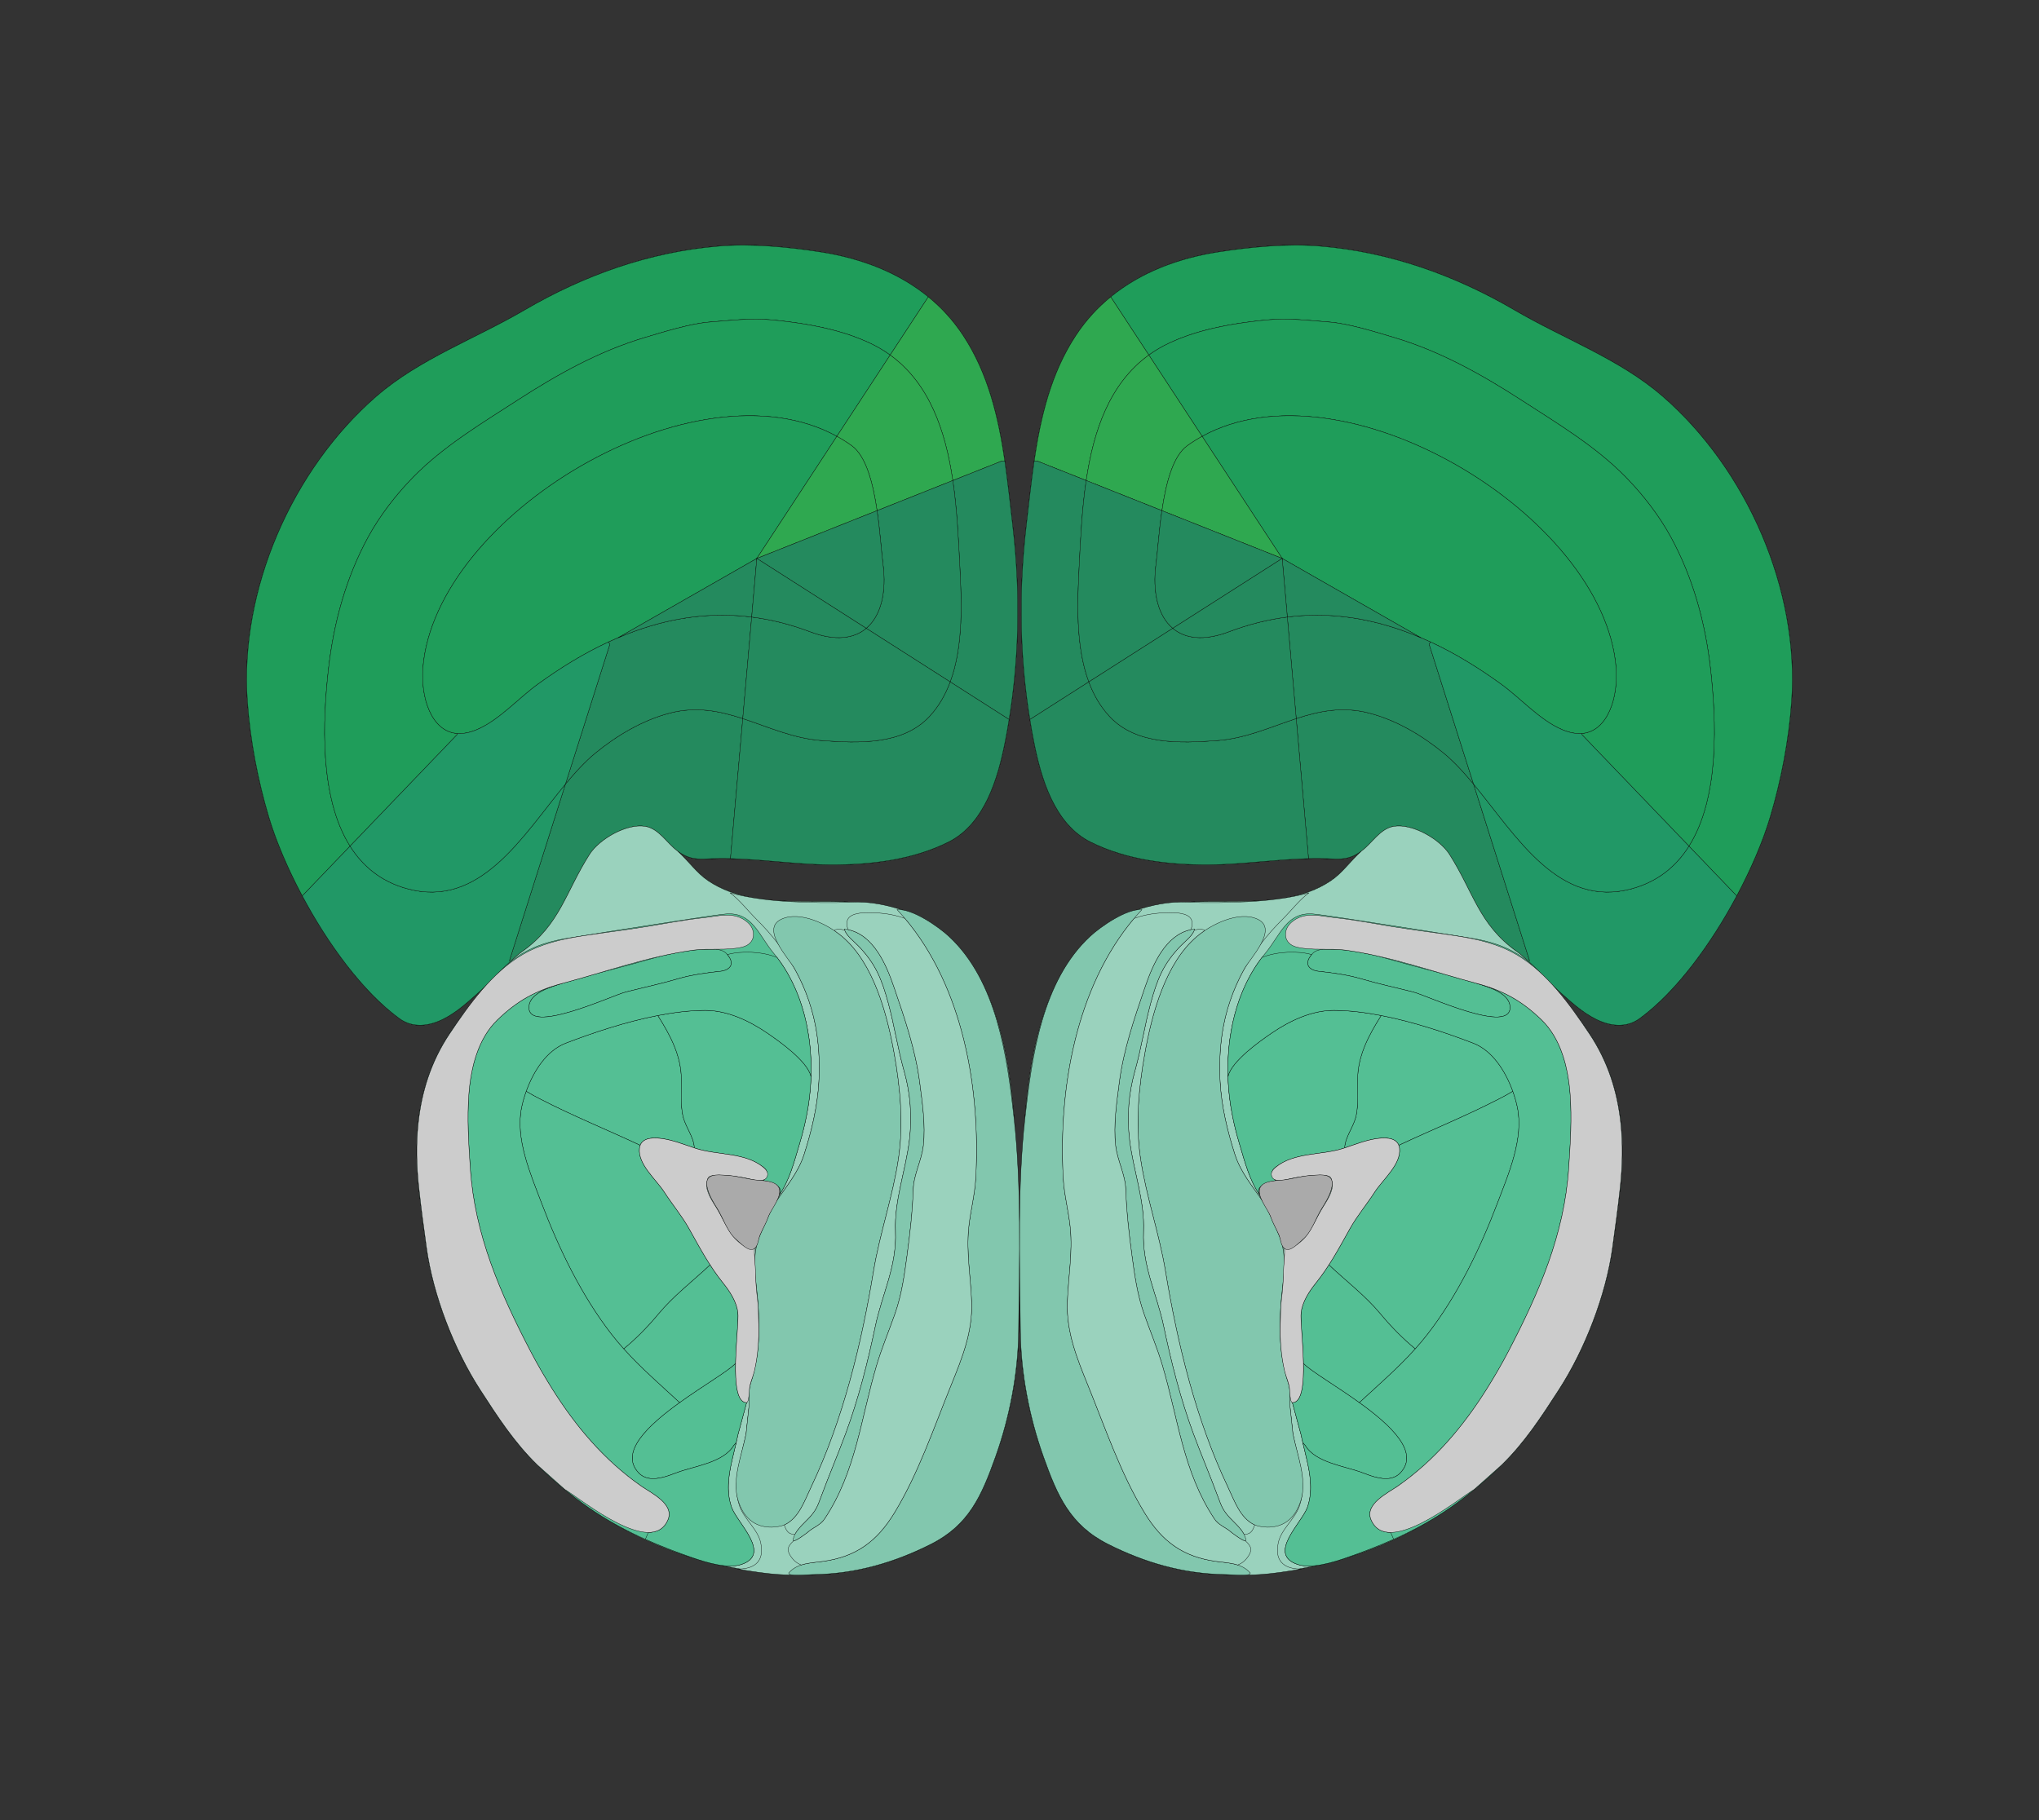 <?xml version="1.0" encoding="utf-8"?>
<!-- Generator: Adobe Illustrator 16.0.0, SVG Export Plug-In . SVG Version: 6.00 Build 0)  -->
<!DOCTYPE svg PUBLIC "-//W3C//DTD SVG 1.1//EN" "http://www.w3.org/Graphics/SVG/1.1/DTD/svg11.dtd">
<svg version="1.1" id="Layer_1" xmlns="http://www.w3.org/2000/svg" xmlns:xlink="http://www.w3.org/1999/xlink" x="0px" y="0px"
	 width="6128px" height="5472px" viewBox="0 0 6128 5472" enable-background="new 0 0 6128 5472" xml:space="preserve">
<rect x="0" y="0" width="6128" height="5472" fill="#333333" stroke="none"/>
<g>
	<g transform="scale(1.0)">
		<g id="_x31_80609550" transform=" scale(1.0, 1.0)">
			<path id="_x31_80609552" fill="#BFDAE3" stroke="#000000" d="M3999.764,2647.591c34.887-23.388,59.74-60.259,91.529-88.761
				c-6.203,2.979-13.389,8.354-17.719,10.78c-6.408,3.583-12.973,5.994-19.977,8.16c-13.648,4.218-26.563,4.462-40.82,4.169
				c-7.346-0.145-15.234-0.504-23.949-0.813c-118.518-4.283-237.805,17.775-356.951,18.338
				c-119.549,0.568-245.857-14.202-354.383-68.387c-108.223-54.029-148.468-190.367-170.33-301.971
				c-34.781-177.521-52.818-394.697-22.24-653.195c22.843-193.105,38.273-399.31,148.003-566.604
				c97.518-148.671,255.706-224.797,427.438-251.646c98.223-15.354,208.709-25.916,308.041-17.619
				c207.984,17.37,404.561,87.581,583.721,192.396c146.285,85.581,315.793,147.013,444.732,259.063
				c252.512,219.44,411.174,580.323,387.486,916.562c-8.168,115.992-31.297,237.59-64.666,348.976
				c-57.23,191.032-217.041,476.249-391.6,604.333c-40.291,29.567-87.809,23.68-130.504,2.883
				c-41.854-20.398-78.451-54.551-111.561-84.137c-18.5-17.384-53.924-52.123-53.924-52.123
				c55.795,56.221,101.072,114.248,145.127,180.299c55.178,82.718,83.654,173.4,93.76,268.174
				c6.695,62.686,5.344,127.154-1.635,192.301c-6.484,60.496-14.814,120.762-23.105,181.188
				c-19.721,143.66-83.328,307.249-161.6,428.155c-52.338,80.844-102.035,157.779-171.439,225.5
				c-227.285,221.754-515.799,334.635-833.482,329.377c-123.906-2.057-240.217-35.75-350.248-91.467
				c-113.995-57.734-151.503-145.145-193.171-261.676c-42.622-119.18-68.787-251.479-69.51-377.532
				c-1.238-215.779-3.202-426.834,13.695-641.44c17.923-227.628,75.772-534.806,326.077-621.946
				C3596.391,2672.851,3834.297,2758.535,3999.764,2647.591z"/>
			<path id="_x31_80609553" fill="#B0FFB8" stroke="#000000" d="M4996.861,1191.502
				c-128.941-112.05-298.447-173.481-444.734-259.063c-179.158-104.815-375.734-175.026-583.719-192.396
				c-99.334-8.298-209.82,2.264-308.043,17.618c-171.729,26.849-329.92,102.975-427.437,251.646
				c-109.729,167.295-125.161,373.498-148.003,566.604c-30.578,258.499-12.541,475.674,22.239,653.195
				c21.862,111.604,62.107,247.941,170.33,301.971c108.524,54.185,234.833,68.956,354.384,68.387
				c119.145-0.563,238.434-22.621,356.949-18.338c8.715,0.309,16.605,0.668,23.949,0.813c14.26,0.293,27.174,0.049,40.822-4.169
				c7.004-2.166,13.566-4.577,19.975-8.16c4.332-2.427,11.518-7.801,17.721-10.78c-31.789,28.5-56.645,65.373-91.529,88.761
				c-165.469,110.945-403.373,25.26-593.199,91.333c-250.306,87.141-308.155,394.318-326.077,621.945
				c-16.898,214.607-14.936,425.662-13.696,641.441c0.724,126.056,26.888,258.353,69.511,377.532
				c41.668,116.531,79.176,203.939,193.17,261.676c110.032,55.717,226.343,89.412,350.249,91.467
				c317.684,5.258,606.197-107.623,833.482-329.377c69.402-67.721,119.102-144.656,171.438-225.5
				c78.271-120.906,141.881-284.495,161.602-428.156c8.289-60.425,16.619-120.689,23.104-181.187
				c6.98-65.146,8.33-129.615,1.637-192.301c-10.105-94.772-38.582-185.457-93.762-268.174
				c-44.053-66.051-89.332-124.078-145.125-180.299c0,0,35.422,34.739,53.922,52.123c33.109,29.586,69.707,63.737,111.563,84.137
				c42.695,20.796,90.213,26.686,130.504-2.883c174.559-128.085,334.369-413.3,391.598-604.333
				c33.371-111.386,56.498-232.983,64.666-348.976C5408.035,1771.825,5249.371,1410.943,4996.861,1191.502z M4000.857,3576.182
				c-5.889,20.438-17.189,38.688-28.346,56.596c-18.682,29.979-30.211,71.019-58.086,94.152
				c-11.018,9.145-35.969,36.814-51.791,27.716c-13.451-7.745-13.273-28.742-18.762-41.625
				c-7.965-18.713-18.363-35.883-25.105-55.264c-3.957-11.38-15.08-27.361-23.533-43.619c-8.551-16.449-14.373-33.163-7.289-45.671
				c11.572-20.452,51.564-19.121,71.539-21.657c25.732-3.249,51.123-11.177,76.994-13.086
				C3973.57,3530.991,4015.801,3524.306,4000.857,3576.182z"/>
			<path id="_x31_80609571" fill="#1F9D5A" stroke="#000000" d="M4996.873,1191.54c252.494,219.392,411.178,580.289,387.494,916.504
				c-8.172,115.991-31.354,237.652-64.707,348.974c-21.014,70.128-55.871,153.015-100.23,236.151l-143.508-149.597
				c93.059-147.928,82.219-379.743,64.709-534.175c-15.678-137.671-52.701-273.008-119.242-395.086
				c-35.273-64.625-83.721-127.248-135.086-179.782c-90.643-92.727-205.047-161.104-313.199-231.148
				c-119.744-77.466-245.156-147.596-382.578-188.538c-56.701-16.928-138.338-42.61-197.375-46.947
				c-59.537-4.42-120.91-12.508-185.535-6.254c-142.758,13.842-229.145,39.691-291.854,68.793
				c-23.016,10.673-43.943,23.015-63.039,36.857L3338.15,892.596c90.391-73.881,203.045-116.24,322.205-134.919
				c98.229-15.343,208.717-25.934,308.029-17.593c208.049,17.344,404.592,87.556,583.787,192.373
				C4698.434,1018.011,4867.957,1079.467,4996.873,1191.54z"/>
			<path id="_x31_80609570" fill="#1F9D5A" stroke="#000000" d="M5140.629,2009.397c17.512,154.432,28.352,386.248-64.709,534.175
				l-321.871-335.299l-0.334-3.418c79.551-6.004,110.154-111.655,103.234-197.626c-36.857-458.043-818.855-929.513-1244.043-695.531
				l-160.186-244.406c19.096-13.843,40.025-26.185,63.039-36.857c62.707-29.103,149.098-54.952,291.855-68.793
				c64.623-6.254,125.996,1.834,185.535,6.254c59.037,4.336,140.672,30.02,197.375,46.947
				c137.42,40.942,262.834,111.072,382.576,188.538c108.152,70.045,222.559,138.422,313.199,231.148
				c51.367,52.534,99.813,115.157,135.086,179.782C5087.93,1736.388,5124.953,1871.725,5140.629,2009.397z"/>
			<path id="_x31_80609569" fill="#1F9D5A" stroke="#000000" d="M4856.949,2007.228c6.922,85.972-23.682,191.623-103.232,197.626
				c-16.844,1.25-35.939-2.001-57.369-10.84c-34.939-14.426-67.627-39.442-99.23-66.126c-29.352-24.767-57.619-50.95-85.805-71.296
				c-66.875-48.531-137.42-92.144-212.301-126.832c-9.34-4.336-18.764-8.505-28.27-12.508l-417.266-238.486l-240.568-367.069
				C4038.096,1077.715,4820.094,1549.185,4856.949,2007.228z"/>
			<path id="_x31_80609585" fill="#2FA850" stroke="#000000" d="M3338.15,892.595l114.572,174.694
				c-118.325,85.722-166.272,228.479-188.287,377.158l-144.759-57.537l-11.342-1.668c19.431-132.418,50.533-263.001,124.58-375.906
				C3262.769,963.807,3298.292,925.116,3338.15,892.595z"/>
			<path id="_x31_80609584" fill="#2FA850" stroke="#000000" d="M3452.723,1067.292l160.186,244.406
				c-15.26,8.422-30.104,17.678-44.361,27.936c-43.695,31.353-64.541,114.156-76.467,195.375l-227.645-90.559
				C3286.449,1295.77,3334.397,1153.012,3452.723,1067.292z"/>
			<path id="_x31_80609583" fill="#2FA850" stroke="#000000" d="M3612.908,1311.697l240.568,367.069l-361.396-143.76
				c11.926-81.219,32.771-164.021,76.467-195.375C3582.805,1329.375,3597.648,1320.119,3612.908,1311.697z"/>
			<path id="_x31_80609576" fill="#248A5E" stroke="#000000" d="M4428.592,2356.951l168.439,530.923l-2.586,2.752
				c-12.924-12.008-24.932-22.432-35.771-30.103c-114.322-80.969-130.666-179.95-202.879-292.689
				c-29.27-45.695-111.404-92.977-166.939-83.721c-41.191,6.838-65.291,50.783-96.229,73.547
				c-30.186,22.099-50.781,24.85-79.883,24.267c-7.338-0.167-15.178-0.5-23.934-0.834c-18.762-0.667-37.439-0.667-56.201-0.25
				l-36.939-420.769c68.961-22.516,139.172-37.274,219.305-16.511c82.053,21.347,159.52,67.376,224.645,120.911
				C4370.139,2289.575,4399.406,2321.678,4428.592,2356.951z"/>
			<path id="_x31_80609575" fill="#248A5E" stroke="#000000" d="M4270.742,1917.252c9.506,4.003,18.93,8.172,28.27,12.508
				l-3.586,7.505l133.168,419.686c-29.188-35.272-58.455-67.376-88.975-92.476c-65.125-53.535-142.592-99.564-224.643-120.911
				c-80.135-20.764-150.346-6.004-219.307,16.51l-26.768-305.194c116.074-14.76,232.148-0.5,350.389,42.026
				C4236.721,1903.16,4253.814,1909.915,4270.742,1917.252z"/>
			<path id="_x31_80609574" fill="#248A5E" stroke="#000000" d="M3853.477,1678.766l417.266,238.486
				c-16.928-7.339-34.021-14.093-51.451-20.347c-118.24-42.526-234.314-56.787-350.389-42.026L3853.477,1678.766z"/>
			<path id="_x31_80609582" fill="#248A5E" stroke="#000000" d="M3272.356,2049.836l-176.279,112.57l-0.834,0.167
				c-26.517-164.438-37.105-359.563-10.339-586.625c7.421-62.79,14.093-126.915,23.433-190.706l11.341,1.668l144.759,57.537
				c-12.592,85.054-16.761,172.11-20.764,251.578C3238.085,1804.512,3231.497,1939.849,3272.356,2049.836z"/>
			<path id="_x31_80609581" fill="#248A5E" stroke="#000000" d="M3524.684,1888.733l-252.327,161.104
				c-40.858-109.987-34.271-245.324-28.685-353.811c4.003-79.468,8.172-166.523,20.764-251.578l227.645,90.559
				c-9.172,62.623-13.092,124.329-17.846,160.937C3463.229,1779.413,3480.072,1851.125,3524.684,1888.733z"/>
			<path id="_x31_80609580" fill="#248A5E" stroke="#000000" d="M3853.477,1678.766l-328.793,209.967
				c-44.611-37.607-61.455-109.32-50.449-192.79c4.754-36.606,8.674-98.313,17.846-160.937L3853.477,1678.766z"/>
			<path id="_x31_80609579" fill="#248A5E" stroke="#000000" d="M3895.67,2160.074l36.939,420.77
				c-99.98,2.418-200.379,18.178-300.691,18.595c-119.576,0.583-245.906-14.176-354.393-68.377
				c-108.235-54.035-148.512-190.372-170.357-301.944c-4.253-21.597-8.255-43.778-11.925-66.542l0.834-0.167l176.279-112.571
				c14.342,38.608,34.521,74.132,62.706,104.233c80.301,85.888,212.801,80.135,323.039,72.13
				C3743.656,2219.945,3818.871,2185.172,3895.67,2160.074z"/>
			<path id="_x31_80609578" fill="#248A5E" stroke="#000000" d="M3868.902,1854.879l26.768,305.194
				c-76.799,25.1-152.014,59.871-237.568,66.125c-110.236,8.005-242.738,13.759-323.038-72.13
				c-28.186-30.103-48.364-65.625-62.706-104.232l252.326-161.104c36.939,31.188,93.143,38.942,168.523,10.424
				C3751.912,1876.976,3810.449,1862.217,3868.902,1854.879z"/>
			<path id="_x31_80609577" fill="#248A5E" stroke="#000000" d="M3853.477,1678.766l15.426,176.113
				c-58.453,7.338-116.99,22.097-175.695,44.277c-75.381,28.519-131.584,20.764-168.523-10.424L3853.477,1678.766z"/>
			<path id="_x31_80609573" fill="#219866" stroke="#000000" d="M5075.92,2543.572l143.508,149.597
				c-76.381,143.259-180.949,287.184-291.354,368.235c-40.275,29.52-87.807,23.682-130.498,2.835
				c-42.945-20.93-80.385-56.286-114.074-86.389c-0.584-0.5-1.166-1.001-1.668-1.501c-17.176-16.344-33.771-33.021-49.447-48.614
				c-13.342-13.342-26.016-25.935-37.939-37.106l2.584-2.752l-168.439-530.924c129.75,156.935,256.58,376.075,477.805,314.035
				C4984.029,2649.139,5038.396,2603.193,5075.92,2543.572z"/>
			<path id="_x31_80609572" fill="#219866" stroke="#000000" d="M4754.051,2208.273l321.871,335.299
				c-37.525,59.622-91.895,105.567-169.525,127.414c-221.225,62.04-348.055-157.101-477.805-314.034l-133.168-419.687l3.586-7.505
				c74.881,34.688,145.426,78.3,212.303,126.832c28.184,20.346,56.453,46.529,85.805,71.296
				c31.604,26.684,64.291,51.7,99.229,66.126c21.432,8.839,40.525,12.091,57.371,10.84L4754.051,2208.273z"/>
			<path id="_x31_80609554" fill="#9AD2BD" stroke="#000000" d="M4870.982,3376.467c-10.105-94.772-38.584-185.456-93.762-268.173
				c-43.268-64.873-87.725-122.006-142.158-177.289l-40.617-40.379c-12.924-12.008-24.932-22.432-35.771-30.103
				c-114.322-80.969-130.666-179.95-202.879-292.689c-29.27-45.695-111.404-92.977-166.939-83.721
				c-41.191,6.838-65.291,50.783-96.229,73.547c-0.77,0.563-1.529,1.106-2.285,1.646c0.318-0.163,0.637-0.324,0.953-0.476
				c-31.791,28.5-56.645,65.373-91.531,88.76c-165.467,110.944-403.373,25.26-593.197,91.333
				c-250.306,87.141-308.156,394.317-326.078,621.946c-16.897,214.606-14.935,425.662-13.696,641.44
				c0.723,126.055,26.889,258.354,69.51,377.533c41.668,116.529,79.177,203.939,193.172,261.674
				c110.03,55.719,226.343,89.412,350.247,91.467c317.684,5.26,606.199-107.621,833.482-329.377
				c69.404-67.721,119.102-144.656,171.439-225.5c78.271-120.906,141.879-284.494,161.602-428.155
				c8.289-60.425,16.619-120.689,23.104-181.187C4876.324,3503.622,4877.676,3439.152,4870.982,3376.467z M4000.857,3576.182
				c-5.889,20.438-17.189,38.688-28.346,56.596c-18.682,29.979-30.211,71.019-58.086,94.152
				c-11.018,9.145-35.969,36.814-51.791,27.716c-13.451-7.745-13.273-28.742-18.762-41.625
				c-7.965-18.713-18.363-35.883-25.105-55.264c-3.957-11.38-15.08-27.361-23.533-43.619c-8.551-16.449-14.373-33.163-7.289-45.671
				c11.572-20.452,51.564-19.121,71.539-21.657c25.732-3.249,51.123-11.177,76.994-13.086
				C3973.57,3530.991,4015.801,3524.306,4000.857,3576.182z"/>
			<path id="_x31_80609555" fill="#9AD2BD" stroke="#000000" d="M3885.713,4309.695c13.736,69.824,44.273,147.129,19.381,218.137
				c-13.975,39.865-55.064,68.859-63.613,111.104c-12.322,60.83,26.352,78.379,71.113,77.738
				c-102.213,16.824-139.07,20.51-232.879,16.324c-120.268-5.367-239.525-35.402-351.062-91.893
				c-113.998-57.736-150.097-147.58-191.766-264.105c-42.622-119.188-67.719-251.492-69.511-377.54
				c-3.127-221.545-6.312-426.836,13.697-641.442c21.196-227.351,77.066-532.567,327.363-619.708
				c51.313-17.852,106.457-29.104,160.301-26.434c57.393,2.834,123.066,1.563,180.492-1.205
				c55.691-2.68,127.166-10.424,184.859-26.791c-27.516,19.707-54.885,55.211-79.664,79.698
				c-95.496,94.348-161.326,209.248-181.334,343.294c-7.043,47.265-8.916,97.431-6.197,145.153
				c4.244,74.38,21.572,147.034,44.211,217.791c17.621,55.072,52.555,94.885,83.842,141.898
				c9.445,14.207,18.119,30.944,24.584,46.791c8.119,19.938,18.314,38.994,26.189,59.043c24.363,62.057,10.594,126.195,4.82,190.73
				c-7.469,83.452-5.406,169.118,21.033,248.897c7.436,22.414,4.609,48.797,5.65,72.494L3885.713,4309.695z"/>
			<path id="_x31_80609556" fill="#82C7AE" stroke="#000000" d="M3679.715,4732.998c-123.908-2.057-240.219-35.754-350.247-91.471
				c-113.997-57.734-151.506-145.141-193.174-261.674c-42.621-119.186-68.077-251.479-69.502-377.536
				c-2.533-221.887-8.9-438.578,13.688-641.441c20.61-185.075,51.277-411.927,195.828-546.118
				c32.027-29.73,109.591-83.607,155.624-80.31c-194.402,208.057-252.072,529.881-236.34,808.299
				c2.842,50.26,16.222,98.532,21.155,148.459c7.41,74.804-6.181,148.476-8.812,223.056c-3.19,89.938,28.681,168.381,62.027,250.447
				c51.962,127.914,97.727,263.869,169.613,382.293c52.711,86.822,116.066,133.215,215.941,146.668
				c36.035,4.857,76.889,5.129,102.256,35.162c-0.18,0.117-0.172-0.627,0-0.428c-0.539,1.902-1.621,3.445-3.314,4.643
				C3731.252,4736.971,3703.256,4733.383,3679.715,4732.998z"/>
			<path id="_x31_80609560" fill="#82C7AE" stroke="#000000" d="M3711.105,3469.815c17.623,55.072,52.557,94.885,83.842,141.898
				c9.447,14.207,18.119,30.944,24.586,46.791c8.117,19.938,18.313,38.994,26.188,59.043c24.363,62.057,10.596,126.195,4.82,190.73
				c-7.467,83.452-5.406,169.118,21.033,248.897c7.436,22.414,4.609,48.797,5.652,72.494l8.484,80.023
				c12.451,63.236,43.705,137.633,23.926,201.027c-33.73,108.008-131.236,77.414-141.154,72.459
				c-41.939-20.938-58.299-70.908-78.795-114.014c-95.17-200.295-151.049-429.683-186.992-647.668
				c-18.898-114.604-58.412-225.254-75.309-340.685c-15.18-103.713-5.236-210.886,13.068-313.539
				c21.133-118.451,61.719-272.041,156.83-352.398c42.469-35.879,126.236-78.085,182.646-51.57
				c62.775,29.527-22.525,117.115-40.717,149.885c-33.314,59.998-55.984,125.793-66.123,193.679
				c-7.043,47.264-8.916,97.43-6.197,145.153C3671.139,3326.404,3688.467,3399.059,3711.105,3469.815z"/>
			<path id="_x31_80609559" fill="#9AD2BD" stroke="#000000" d="M3689.689,4469.168c-95.17-200.295-151.049-429.682-186.992-647.667
				c-18.9-114.604-58.412-225.254-75.309-340.686c-15.18-103.712-5.236-210.885,13.068-313.539
				c21.133-118.451,61.719-272.041,156.83-352.398c6.521-5.51,14.021-11.168,22.24-16.705c-0.33-1.089-0.652-2.172-0.957-3.248
				c-10.041-2.408-20.104-1.896-29.186,1.377c-7.727,18.832-27.186,32.84-41.381,47.438
				c-52.166,53.708-70.35,101.023-89.227,169.855c-19.34,70.508-27.313,132.367-48.646,208.345
				c-17.996,64.069-23.885,133.854-15.283,205.205c11.041,91.75,45.756,181.854,41.863,273.694
				c-4.486,106.528,39.764,187.205,60.699,286.771c22.947,109.135,50.463,217.66,89.168,322.379
				c23.844,64.498,51.074,127.9,74.779,192.316c9.951,27.027,14.705,38.764,35.105,60.84c12.488,13.514,31.834,29.752,41.834,48.184
				c21.191,3.344,27.982-13.141,32.477-27.17c-0.988-0.379-1.77-0.715-2.293-0.979
				C3726.547,4562.246,3710.186,4512.275,3689.689,4469.168z"/>
			<path id="_x31_80609558" fill="#82C7AE" stroke="#000000" d="M3394.848,3427.145c-8.6-71.351-2.711-141.135,15.285-205.205
				c21.334-75.978,29.307-137.837,48.646-208.345c18.875-68.831,37.061-116.147,89.227-169.855
				c15.104-15.533,36.172-30.396,42.719-51.115c-85.527,9.523-125.814,105.134-150.006,176
				c-32.135,94.092-63.663,185.111-76.701,284.004c-7.996,60.729-18.135,129.885-11.123,191.049
				c5.285,46.09,28.939,85.976,30.422,132.384c2.068,64.91,9.771,132.377,18.363,196.236c8.42,62.516,16.221,119.331,36.742,177.86
				c17.932,51.135,39.584,102.321,55.17,154.96c47.369,160.08,62.035,319.939,156.309,461.209
				c12.721,19.055,34.137,24.959,51.051,40.332c1.141,1.031,44.854,34.521,43.574,23.23c-2.979-26.201-31.531-48.855-48.061-66.742
				c-20.4-22.076-25.154-33.813-35.105-60.838c-23.705-64.418-50.936-127.82-74.779-192.318
				c-38.705-104.719-66.221-213.244-89.168-322.378c-20.938-99.566-65.188-180.242-60.699-286.771
				C3440.604,3608.999,3405.891,3518.895,3394.848,3427.145z"/>
			<path id="_x31_80609557" fill="#9AD2BD" stroke="#000000" d="M3700.951,4606.658c-16.914-15.373-38.33-21.277-51.051-40.332
				c-94.271-141.27-108.938-301.129-156.309-461.209c-15.586-52.639-37.238-103.825-55.17-154.96
				c-20.521-58.529-28.322-115.346-36.742-177.86c-8.592-63.859-16.295-131.326-18.363-196.236
				c-1.48-46.408-25.137-86.294-30.422-132.384c-7.012-61.164,3.127-130.32,11.123-191.049
				c13.038-98.893,44.568-189.912,76.701-284.004c23.027-67.457,60.641-157.33,137.975-174.035
				c5.201-11.268,6.391-23.307-0.025-33.442c-14.994-23.688-80.977-17.752-102.596-15.518c-23.139,2.391-46.164,7.169-67.516,15.194
				c-175.645,208.216-228.048,515.009-212.965,781.924c2.842,50.26,16.222,98.532,21.156,148.459
				c7.409,74.804-6.181,148.476-8.813,223.056c-3.19,89.938,28.681,168.381,62.027,250.447
				c51.962,127.914,97.728,263.869,169.615,382.293c52.711,86.822,116.064,133.215,215.939,146.668
				c21.201,2.857,44.066,4.135,64.467,10.813c9.25-3.758,17.686-9.117,24.375-16.898c23.941-27.842,15.311-40.35-1.256-55.418
				C3735.662,4633.406,3701.951,4607.563,3700.951,4606.658z"/>
			<path id="_x31_80609561" fill="#54BF94" stroke="#000000" d="M3910.135,4312.549c13.736,69.832,44.273,147.137,19.389,218.146
				c-16.564,47.219-122.426,141.207-29.594,172.16c41.367,13.795,105.365-5.818,147.953-20.586
				c107.58-37.289,214.158-83.082,307.961-148.018c55.732-38.582,108.826-83.289,157.352-130.637
				c69.404-67.715,119.111-144.652,171.439-225.498c78.271-120.908,141.879-284.492,161.602-428.155
				c8.291-60.427,16.629-120.69,23.104-181.19c6.979-65.143,8.338-129.611,1.637-192.304
				c-10.105-94.771-38.582-185.448-93.762-268.168c-44.047-66.05-93.5-129.295-149.289-185.512
				c-58.898-61.398-120.887-88.74-208.824-103.016c-74.006-12.027-181.275-28.778-255.705-40.305
				c-48.818-7.569-186.334-29.382-216.813-31.963c-79.689-6.746-98.32,63.31-143.613,117.809
				c-88.5,106.493-119.381,253.841-111.652,389.568c3.551,62.278,15.912,124.478,34.057,184.541
				c16.195,53.651,29.494,108.533,62.287,155.324c-21.182-30.224,26.262-42.378,46.344-45.74
				c-26.197-26.205-1.793-39.73,9.836-47.479c17.623-11.769,38.574-19.373,59.355-24.41c44.047-10.643,90.348-10.749,133.598-24.841
				c34.818-11.352,69.51-25.887,106.18-30.189c25.121-2.94,59.453-1.734,63.084,29.804c5.498,47.769-50.404,93.993-74.33,131.09
				c-24.121,37.438-52.883,71.478-74.396,109.877c-32.721,58.396-61.434,112.779-103.418,164.97
				c-19.756,24.568-39.73,55.676-43.6,87.438c-5.031,41.079,32.094,271.012-26.205,271.006L3910.135,4312.549z"/>
			<path id="_x31_80609566" fill="#54BF94" stroke="#000000" d="M4504.76,3303.742c13.811-7.138,27.652-14.4,40.813-22.561
				l0.92-0.936c-21.666-60.124-61.186-122.287-118.564-144.354c-82.584-31.757-180.912-64.561-276.943-83.201l-0.104,0.136
				c-37.646,59.523-70.74,121.086-70.781,194.033c-0.016,34.874,2.762,71.827-4.258,106.188
				c-6.941,34.01-33.055,63.133-34.688,97.791c33.359-11.109,66.682-24.627,101.82-28.752c22.527-2.637,52.447-1.922,61.006,20.996
				l1.104-0.69C4305.561,3395.337,4406.977,3354.283,4504.76,3303.742z"/>
			<path id="_x31_80609562" fill="#54BF94" stroke="#000000" d="M3941.941,2869.57c-25.568,29.688-5.885,47.453,21.318,50.271
				c37.613,3.888,87.824,10.817,125.348,21.962c53.975,16.029,104.967,26.563,159.559,40.568
				c40.285,10.338,299.441,132.052,290.094,41.597c-4.029-39.018-65.176-57.482-100.227-67.859
				c-0.002-0.001-0.006-0.001-0.008-0.002c-34.828-9.265-69.4-19.36-103.971-29.544c-35.814-9.704-71.705-19.122-107.525-28.785
				c-29.496-7.953-58.93-16.858-88.625-24.489c-30.629-6.814-61.607-12.664-93.113-17.045c-0.307-0.042-0.613-0.077-0.918-0.118
				c-3.553-0.296-7.111-0.554-10.68-0.749c-6.084-0.334-13.553-1.072-21.609-1.671c-11.223-0.333-22.623-0.303-34.014-0.3
				c-13.021,1.241-24.85,4.688-32.33,12.528C3944.063,2867.167,3942.971,2868.376,3941.941,2869.57"/>
			<path id="_x31_80609563" fill="#54BF94" stroke="#000000" d="M4191.551,4439.791c-29.566,13.139-68.498-1.633-96.695-12.479
				c-52.084-20.029-141.326-29.605-172.514-82.68l-6.891-7.635c-1.92-8.236-3.73-16.395-5.316-24.449l-26.025-96.277
				c28.811,0.002,34.314-56.152,33.121-117.92l1.563,1.406c22.58,22.857,96.715,66.053,166.703,116.42
				c94.955,68.334,182.283,149.867,122.895,211.734C4203.285,4433.23,4197.613,4437.096,4191.551,4439.791z"/>
			<path id="_x31_80609565" fill="#54BF94" stroke="#000000" d="M4149.854,3950.934c30.252,36.452,65.92,73.184,102.475,102.953
				l1.283,0.781c12.703-14.146,24.963-28.668,36.607-43.687c90.486-116.713,158.092-256.947,210.24-394.264
				c33.242-87.515,80.162-194.635,59.553-289.658c-3.238-14.929-7.746-30.799-13.52-46.813l-0.92,0.936
				c-13.16,8.158-27.002,15.423-40.813,22.561c-97.783,50.541-199.199,91.595-299.68,138.65l-1.102,0.689
				c0.984,2.638,1.703,5.553,2.078,8.809c5.498,47.77-50.406,93.993-74.33,131.091c-24.121,37.438-52.883,71.478-74.396,109.877
				c-21.313,38.037-40.93,74.371-63.617,109.507l1.508,1.363C4047.648,3852.815,4103.844,3895.499,4149.854,3950.934z"/>
			<path id="_x31_80609567" fill="#54BF94" stroke="#000000" d="M4080.1,3246.861c0.041-72.946,33.135-134.51,70.779-194.032
				l0.105-0.137c-48.648-9.443-96.705-15.257-141.83-15.449c-66.229-0.289-132.139,30.744-186.26,67.567
				c-36.303,24.69-121.521,84.816-132.033,130.504l-0.355,0.981c0.189,6.216,0.459,12.414,0.813,18.587
				c3.549,62.278,15.912,124.478,34.055,184.542c16.197,53.65,29.494,108.533,62.287,155.324
				c-21.18-30.225,26.262-42.379,46.344-45.741c-26.197-26.205-1.793-39.73,9.836-47.479c17.623-11.768,38.574-19.373,59.355-24.41
				c44.047-10.643,90.348-10.748,133.598-24.841c1.453-0.474,2.906-0.955,4.357-1.438c1.635-34.659,27.748-63.782,34.688-97.791
				C4082.859,3318.688,4080.082,3281.735,4080.1,3246.861z"/>
			<path id="_x31_80609564" fill="#54BF94" stroke="#000000" d="M4085.494,4216.18l2.848-2.465
				c55.895-51.557,114.242-102.223,165.27-159.045l-1.283-0.781c-36.555-29.771-72.223-66.501-102.475-102.954
				c-46.01-55.436-102.205-98.118-154.631-147.205l-1.51-1.363c-12.143,18.806-25.164,37.268-39.801,55.463
				c-19.756,24.568-39.73,55.675-43.6,87.438c-2.545,20.778,5.693,89.871,6.916,153.087l1.563,1.406
				C3941.371,4122.617,4015.504,4165.813,4085.494,4216.18z"/>
			<path id="_x31_80609568" fill="#54BF94" stroke="#000000" d="M4718.713,3286.91c-6.154-78.184-27.238-164.474-85.389-220.914
				c-5.148-4.997-10.277-9.784-15.404-14.395c-0.41-0.37-0.82-0.751-1.232-1.118c-8.387-7.494-16.77-14.471-25.215-21.01
				c-0.85-0.657-1.697-1.326-2.547-1.976c-0.203-0.153-0.408-0.304-0.611-0.458c-1.66-1.26-3.32-2.508-4.986-3.732
				c-1.021-0.753-2.051-1.484-3.076-2.226c-0.852-0.612-1.697-1.235-2.549-1.841c-0.424-0.301-0.852-0.59-1.273-0.888
				c-3.34-2.353-6.695-4.648-10.074-6.872c-0.137-0.09-0.273-0.176-0.412-0.268c-3.672-2.408-7.365-4.749-11.092-7.016
				c-0.506-0.309-1.018-0.604-1.523-0.909c-34.365-20.678-71.365-35.491-115.285-47.18c35.053,10.378,96.188,28.844,100.219,67.856
				c9.35,90.455-249.809-31.258-290.094-41.596c-54.592-14.006-105.584-24.539-159.559-40.569
				c-37.523-11.144-87.734-18.073-125.348-21.962c-27.203-2.818-46.887-20.585-21.318-50.271
				c-40.443-11.853-104.488-9.665-149.205,8.591c-0.008,0.011-0.018,0.021-0.023,0.033c-1.189,1.553-2.367,3.113-3.535,4.683
				c-0.006,0.009-0.012,0.017-0.018,0.023c-25.867,34.792-46.148,73.336-61.438,114.005c-0.025,0.068-0.053,0.138-0.078,0.207
				c-0.662,1.767-1.314,3.538-1.961,5.313c-0.041,0.113-0.082,0.229-0.123,0.342c-0.641,1.765-1.27,3.531-1.891,5.304
				c-0.033,0.096-0.066,0.189-0.102,0.286c-0.631,1.807-1.254,3.615-1.867,5.431c-0.004,0.013-0.008,0.023-0.012,0.037
				c-4.41,13.059-8.326,26.309-11.77,39.696c-0.023,0.089-0.047,0.177-0.068,0.266c-0.447,1.735-0.883,3.475-1.311,5.216
				c-0.064,0.254-0.127,0.509-0.189,0.763c-0.406,1.651-0.803,3.308-1.193,4.965c-0.08,0.337-0.16,0.675-0.238,1.012
				c-0.379,1.615-0.75,3.232-1.115,4.852c-0.084,0.367-0.166,0.735-0.248,1.104c-0.359,1.607-0.713,3.217-1.061,4.828
				c-0.076,0.363-0.154,0.727-0.23,1.09c-0.348,1.633-0.691,3.268-1.025,4.902c-0.061,0.3-0.121,0.6-0.182,0.897
				c-0.346,1.71-0.688,3.423-1.02,5.136c-0.023,0.121-0.047,0.241-0.07,0.362c-1.826,9.449-3.43,18.943-4.82,28.466
				c-0.039,0.267-0.078,0.532-0.117,0.801c-0.229,1.579-0.447,3.158-0.666,4.74c-0.063,0.471-0.129,0.94-0.193,1.412
				c-0.199,1.48-0.393,2.964-0.58,4.445c-0.074,0.569-0.146,1.141-0.219,1.71c-0.18,1.431-0.352,2.861-0.521,4.292
				c-0.072,0.616-0.146,1.232-0.217,1.85c-0.162,1.408-0.32,2.815-0.475,4.226c-0.068,0.634-0.137,1.265-0.203,1.897
				c-0.148,1.402-0.295,2.807-0.434,4.21c-0.064,0.627-0.123,1.254-0.186,1.881c-0.137,1.421-0.271,2.842-0.398,4.263
				c-0.053,0.575-0.102,1.149-0.152,1.725c-0.129,1.477-0.256,2.951-0.377,4.428c-0.035,0.451-0.068,0.9-0.104,1.352
				c-0.568,7.213-1.023,14.427-1.361,21.634c-0.018,0.36-0.037,0.72-0.053,1.079c-0.066,1.447-0.123,2.895-0.18,4.341
				c-0.023,0.614-0.051,1.229-0.072,1.843c-0.049,1.354-0.092,2.706-0.133,4.06c-0.021,0.705-0.043,1.409-0.063,2.114
				c-0.037,1.307-0.064,2.611-0.096,3.918c-0.016,0.748-0.031,1.498-0.045,2.248c-0.025,1.28-0.045,2.562-0.063,3.842
				c-0.01,0.767-0.018,1.531-0.025,2.299c-0.012,1.277-0.021,2.554-0.027,3.83c-0.002,0.755-0.004,1.51-0.004,2.265
				c-0.002,1.291-0.002,2.582,0.004,3.872c0.004,0.729,0.01,1.456,0.018,2.186c0.01,1.313,0.02,2.627,0.037,3.938
				c0.01,0.677,0.021,1.354,0.031,2.028c0.023,1.368,0.045,2.735,0.074,4.102c0.012,0.525,0.027,1.051,0.041,1.575
				c0.035,1.509,0.072,3.015,0.119,4.521l0.354-0.981c10.514-45.688,95.73-105.813,132.033-130.504
				c54.119-36.823,120.031-67.856,186.26-67.567c45.125,0.192,93.184,6.007,141.83,15.449
				c96.031,18.643,194.357,51.445,276.943,83.201c57.379,22.066,96.896,84.229,118.564,144.354
				c5.771,16.016,10.279,31.886,13.518,46.813c20.609,95.022-26.311,202.144-59.551,289.658
				c-52.148,137.314-119.754,277.55-210.242,394.263c-11.645,15.02-23.902,29.542-36.605,43.687
				c-51.029,56.824-109.377,107.49-165.271,159.047l-2.846,2.463c94.955,68.334,182.283,149.867,122.893,211.736
				c-5.104,5.314-10.773,9.182-16.836,11.875c-29.566,13.139-68.498-1.633-96.695-12.479
				c-52.084-20.027-141.326-29.604-172.514-82.678l-6.891-7.637c14.73,63.141,36.086,130.881,14.072,193.695
				c-16.563,47.219-122.426,141.209-29.594,172.16c41.369,13.795,105.365-5.818,147.955-20.586
				c47.373-16.42,94.549-34.492,140.527-55.117l-8.807-20.551c-26.053,0.053-47.197-10.592-58.955-37.979
				c-20.309-47.313,50.732-80.59,80.529-101.439c11.01-7.699,21.764-15.648,32.291-23.816c0.057-0.043,0.109-0.086,0.166-0.129
				c11.66-9.049,23.027-18.381,34.125-27.973c0.236-0.207,0.479-0.41,0.717-0.615c2.391-2.072,4.762-4.16,7.127-6.256
				c0.561-0.496,1.125-0.992,1.686-1.49c2.223-1.98,4.432-3.975,6.631-5.977c0.682-0.617,1.361-1.234,2.037-1.854
				c2.141-1.957,4.268-3.926,6.385-5.904c0.707-0.66,1.414-1.32,2.119-1.982c2.105-1.98,4.201-3.965,6.285-5.963
				c0.676-0.646,1.35-1.299,2.023-1.949c2.115-2.039,4.225-4.086,6.318-6.146c0.563-0.553,1.121-1.111,1.686-1.668
				c2.203-2.18,4.402-4.363,6.584-6.564c0.223-0.227,0.441-0.453,0.666-0.678c9.826-9.938,19.42-20.096,28.797-30.455
				c0.561-0.621,1.127-1.236,1.686-1.859c1.826-2.025,3.637-4.066,5.445-6.111c0.799-0.902,1.602-1.803,2.396-2.709
				c1.691-1.924,3.371-3.857,5.049-5.795c0.896-1.039,1.795-2.076,2.689-3.117c1.605-1.873,3.207-3.754,4.801-5.639
				c0.947-1.121,1.893-2.244,2.836-3.369c1.549-1.846,3.092-3.695,4.627-5.553c0.971-1.176,1.938-2.355,2.902-3.535
				c1.506-1.836,3.008-3.674,4.502-5.523c0.977-1.207,1.945-2.422,2.916-3.635c1.477-1.84,2.951-3.68,4.414-5.531
				c0.967-1.223,1.922-2.453,2.885-3.68c1.455-1.859,2.916-3.715,4.361-5.586c0.844-1.092,1.68-2.195,2.52-3.291
				c2.723-3.545,5.422-7.109,8.104-10.689c1.096-1.465,2.199-2.926,3.289-4.396c1.188-1.602,2.359-3.211,3.539-4.818
				c1.18-1.605,2.359-3.211,3.531-4.826c1.143-1.57,2.273-3.152,3.406-4.73c1.197-1.668,2.396-3.334,3.586-5.008
				c1.104-1.553,2.199-3.109,3.295-4.668c1.211-1.723,2.42-3.445,3.625-5.174c1.064-1.529,2.123-3.063,3.184-4.598
				c1.227-1.777,2.449-3.563,3.668-5.35c1.023-1.502,2.047-3.004,3.064-4.512c1.252-1.854,2.5-3.715,3.744-5.576
				c0.969-1.449,1.939-2.898,2.902-4.354c1.309-1.975,2.607-3.957,3.908-5.939c0.889-1.357,1.781-2.713,2.668-4.076
				c1.438-2.215,2.867-4.438,4.297-6.664c0.73-1.141,1.469-2.275,2.195-3.42c2.152-3.373,4.293-6.758,6.418-10.152
				c22.721-36.287,44.299-73.371,64.08-111.334c91.514-175.593,168.336-351.047,181.365-551.948
				C4719.602,3435.357,4724.65,3362.223,4718.713,3286.91z"/>
			<path id="_x31_80609587" fill="#CCCCCC" stroke="#000000" d="M3896.145,2846.78c45.545,11.674,100.852,2.817,148.645,9.463
				c136.393,18.965,263.02,65.228,393.236,99.864c79.24,21.087,135.975,52.308,195.299,109.889
				c58.148,56.44,79.232,142.73,85.389,220.914c5.938,75.313,0.889,148.447-3.99,223.684
				c-13.027,200.901-89.852,376.354-181.365,551.947c-19.779,37.963-41.357,75.047-64.078,111.334
				c-71.465,114.186-157.369,215.869-268.1,293.307c-29.797,20.852-100.838,54.129-80.529,101.439
				c48.51,112.996,256.822-58.98,310.289-91.668l82.256-73.338c69.404-67.715,119.111-144.65,171.439-225.498
				c78.271-120.906,141.879-284.49,161.602-428.153c8.289-60.428,16.629-120.691,23.104-181.191
				c6.979-65.142,8.338-129.611,1.637-192.303c-10.105-94.771-38.582-185.449-93.762-268.168
				c-58.076-87.068-127.945-185.088-220.086-238.931c-55.326-32.347-117.891-46.449-180.877-56.115
				c-64.258-9.861-128.842-17.537-193.012-27.997c-56.01-9.128-111.742-20.138-168.207-26.2
				c-47.719-5.122-94.127-20.811-133.629,13.375C3854.346,2795.841,3856.885,2836.71,3896.145,2846.78z"/>
			<path id="_x31_80609588" fill="#CCCCCC" stroke="#000000" d="M4003.912,3558.255c-1.133-8.381-1.369-20.103-11.986-23.132
				c-23.209-6.629-77.955,0.55-108.695,6.968c-13.307,2.775-49.643,13.92-59.25-2.154c-7.615-12.758,0.334-22.973,10.039-31.046
				c54.299-45.248,139.063-35.852,202.775-56.612c34.818-11.352,69.51-25.887,106.18-30.189c25.121-2.94,59.453-1.734,63.084,29.804
				c5.498,47.769-50.404,93.993-74.33,131.09c-24.121,37.438-52.883,71.478-74.396,109.877
				c-32.721,58.396-61.434,112.779-103.418,164.97c-19.756,24.568-39.73,55.676-43.6,87.438
				c-5.031,41.079,32.102,271.012-26.205,271.006c-7.035,0-8.184-37.137-8.574-41.457c-1.709-18.924-9.959-33.477-14.365-51.705
				c-11.465-47.463-14.723-96.687-13.225-145.372c0.773-24.638,0.555-49.674,3.682-74.148c3.266-25.564,5.172-51.303,5.627-77.074
				c0.406-23.938,4.25-48.88,3.371-72.603c27.979-0.68,53.371-22.048,69.232-44.438c16.84-23.754,30.357-55.302,45.758-80.138
				C3986.574,3611.662,4007.104,3581.988,4003.912,3558.255z"/>
			<path id="_x31_80609586" fill="#AAAAAA" stroke="#000000" d="M3795.232,3614.138c-8.549-16.449-14.371-33.163-7.287-45.671
				c11.57-20.452,51.563-19.121,71.537-21.657c25.732-3.249,51.123-11.177,76.994-13.086c37.094-2.732,79.324-9.418,64.381,42.458
				c-5.889,20.438-17.189,38.688-28.346,56.596c-18.682,29.979-30.211,71.019-58.086,94.152
				c-11.018,9.146-35.969,36.815-51.791,27.716c-13.451-7.745-13.273-28.742-18.762-41.625
				c-7.965-18.713-18.363-35.883-25.105-55.264C3814.809,3646.376,3803.686,3630.396,3795.232,3614.138z"/>
		</g>
	</g>
	<g transform="scale(1.0)">
		<g id="_x31_80609550_1_" transform=" scale(1.0, 1.0)">
			<path id="_x31_80609552_1_" fill="#BFDAE3" stroke="#000000" d="M2721.439,2738.929
				c250.306,87.141,308.155,394.318,326.078,621.946c16.897,214.606,14.934,425.661,13.695,641.44
				c-0.723,126.055-26.888,258.354-69.51,377.533c-41.668,116.531-79.176,203.941-193.171,261.675
				c-110.032,55.718-226.343,89.411-350.249,91.467c-317.684,5.259-606.197-107.622-833.482-329.377
				c-69.403-67.72-119.101-144.655-171.438-225.5c-78.272-120.905-141.88-284.495-161.601-428.155
				c-8.291-60.426-16.621-120.691-23.104-181.188c-6.979-65.146-8.33-129.615-1.636-192.301
				c10.105-94.773,38.582-185.456,93.761-268.174c44.054-66.051,89.332-124.078,145.126-180.299c0,0-35.423,34.739-53.923,52.123
				c-33.11,29.586-69.707,63.738-111.562,84.137c-42.695,20.797-90.213,26.685-130.504-2.883
				c-174.559-128.085-334.369-413.301-391.599-604.333c-33.37-111.386-56.498-232.983-64.666-348.976
				c-23.688-336.238,134.975-697.121,387.485-916.561c128.94-112.05,298.447-173.481,444.733-259.063
				c179.159-104.815,375.735-175.026,583.72-192.396c99.333-8.297,209.819,2.266,308.042,17.619
				c171.731,26.849,329.921,102.975,427.438,251.646c109.729,167.294,125.16,373.498,148.003,566.604
				c30.578,258.498,12.541,475.673-22.24,653.195c-21.862,111.604-62.107,247.941-170.33,301.971
				c-108.526,54.185-234.834,68.955-354.384,68.387c-119.146-0.563-238.434-22.621-356.95-18.338
				c-8.716,0.309-16.604,0.668-23.949,0.813c-14.259,0.293-27.173,0.049-40.821-4.169c-7.004-2.166-13.567-4.577-19.976-8.16
				c-4.331-2.426-11.517-7.801-17.72-10.78c31.789,28.502,56.643,65.373,91.529,88.761
				C2293.703,2758.535,2531.609,2672.851,2721.439,2738.929z"/>
			<path id="_x31_80609553_1_" fill="#B0FFB8" stroke="#000000" d="M743.65,2108.059c8.168,115.992,31.295,237.59,64.666,348.976
				c57.229,191.033,217.039,476.249,391.598,604.333c40.292,29.568,87.809,23.679,130.505,2.883
				c41.854-20.399,78.452-54.551,111.562-84.137c18.5-17.384,53.922-52.123,53.922-52.123
				c-55.793,56.221-101.071,114.248-145.125,180.299c-55.179,82.717-83.656,173.401-93.762,268.174
				c-6.693,62.686-5.343,127.154,1.637,192.301c6.484,60.497,14.814,120.762,23.104,181.187
				c19.721,143.661,83.33,307.251,161.602,428.156c52.336,80.844,102.035,157.78,171.438,225.5
				c227.284,221.755,515.799,334.636,833.481,329.377c123.906-2.055,240.218-35.749,350.25-91.467
				c113.994-57.735,151.502-145.144,193.17-261.675c42.623-119.18,68.787-251.477,69.511-377.533
				c1.239-215.779,3.202-426.834-13.696-641.441c-17.922-227.627-75.771-534.805-326.078-621.945
				c-189.826-66.074-427.73,19.611-593.199-91.333c-34.885-23.388-59.739-60.261-91.529-88.761
				c6.204,2.979,13.389,8.354,17.721,10.78c6.408,3.583,12.972,5.994,19.976,8.16c13.647,4.218,26.562,4.462,40.821,4.169
				c7.345-0.145,15.234-0.504,23.949-0.813c118.516-4.283,237.805,17.775,356.949,18.338
				c119.551,0.569,245.859-14.202,354.385-68.387c108.223-54.029,148.468-190.367,170.33-301.971
				c34.78-177.521,52.817-394.696,22.239-653.195c-22.842-193.105-38.273-399.309-148.003-566.604
				c-97.517-148.671-255.708-224.797-427.438-251.646c-98.223-15.354-208.709-25.916-308.042-17.618
				c-207.984,17.369-404.562,87.58-583.72,192.396c-146.287,85.582-315.793,147.014-444.733,259.063
				C878.629,1410.943,719.965,1771.825,743.65,2108.059z M2191.522,3533.724c25.871,1.909,51.262,9.837,76.994,13.086
				c19.975,2.536,59.967,1.205,71.538,21.657c7.084,12.508,1.262,29.222-7.288,45.671c-8.453,16.258-19.576,32.239-23.534,43.619
				c-6.742,19.381-17.141,36.551-25.105,55.264c-5.488,12.883-5.31,33.88-18.762,41.625c-15.822,9.099-40.772-18.571-51.791-27.716
				c-27.874-23.134-39.404-64.173-58.086-94.152c-11.156-17.908-22.457-36.157-28.346-56.596
				C2112.2,3524.306,2154.431,3530.991,2191.522,3533.724z"/>
			<path id="_x31_80609571_1_" fill="#1F9D5A" stroke="#000000" d="M1575.828,932.458
				c179.196-104.817,375.738-175.029,583.787-192.373c99.313-8.341,209.801,2.25,308.03,17.593
				c119.159,18.679,231.813,61.038,322.205,134.919l-114.572,174.695c-19.096-13.843-40.024-26.185-63.04-36.857
				c-62.708-29.102-149.096-54.951-291.854-68.793c-64.624-6.254-125.997,1.834-185.535,6.254
				c-59.037,4.337-140.673,30.02-197.375,46.947c-137.421,40.942-262.834,111.072-382.577,188.538
				c-108.152,70.045-222.558,138.422-313.199,231.148c-51.366,52.534-99.813,115.157-135.086,179.782
				c-66.542,122.078-103.565,257.415-119.242,395.085c-17.511,154.432-28.351,386.247,64.709,534.175l-143.508,149.597
				c-44.36-83.137-79.217-166.023-100.231-236.151c-33.354-111.321-56.535-232.982-64.707-348.974
				c-23.684-336.214,135-697.112,387.494-916.503C1260.043,1079.468,1429.567,1018.012,1575.828,932.458z"/>
			<path id="_x31_80609570_1_" fill="#1F9D5A" stroke="#000000" d="M1106.613,1614.312c35.273-64.625,83.72-127.248,135.086-179.782
				c90.641-92.727,205.047-161.104,313.199-231.148c119.743-77.466,245.156-147.596,382.577-188.538
				c56.702-16.928,138.338-42.611,197.375-46.947c59.538-4.42,120.911-12.508,185.535-6.254
				c142.758,13.841,229.147,39.69,291.854,68.793c23.015,10.673,43.943,23.015,63.039,36.857l-160.186,244.406
				c-425.188-233.981-1207.186,237.488-1244.042,695.531c-6.921,85.971,23.683,191.622,103.233,197.626l-0.334,3.418
				l-321.871,335.299c-93.061-147.927-82.221-379.743-64.709-534.175C1003.047,1871.726,1040.07,1736.389,1106.613,1614.312z"/>
			<path id="_x31_80609569_1_" fill="#1F9D5A" stroke="#000000" d="M2515.093,1311.697l-240.569,367.069l-417.266,238.486
				c-9.506,4.003-18.93,8.172-28.269,12.508c-74.881,34.688-145.426,78.3-212.302,126.832
				c-28.186,20.346-56.453,46.529-85.805,71.296c-31.604,26.684-64.291,51.7-99.229,66.126c-21.431,8.839-40.526,12.09-57.37,10.84
				c-79.55-6.003-110.154-111.654-103.232-197.626C1307.907,1549.186,2089.905,1077.716,2515.093,1311.697z"/>
			<path id="_x31_80609585_1_" fill="#2FA850" stroke="#000000" d="M2895.086,1009.337
				c74.047,112.905,105.149,243.488,124.58,375.906l-11.342,1.668l-144.759,57.537c-22.015-148.679-69.962-291.437-188.287-377.158
				l114.572-174.694C2829.709,925.116,2865.232,963.808,2895.086,1009.337z"/>
			<path id="_x31_80609584_1_" fill="#2FA850" stroke="#000000" d="M2863.565,1444.45l-227.646,90.559
				c-11.925-81.219-32.771-164.022-76.466-195.375c-14.259-10.258-29.102-19.514-44.362-27.936l160.187-244.406
				C2793.604,1153.013,2841.552,1295.771,2863.565,1444.45z"/>
			<path id="_x31_80609583_1_" fill="#2FA850" stroke="#000000" d="M2559.454,1339.632c43.695,31.354,64.541,114.156,76.466,195.375
				l-361.396,143.76l240.569-367.069C2530.353,1320.119,2545.195,1329.376,2559.454,1339.632z"/>
			<path id="_x31_80609576_1_" fill="#248A5E" stroke="#000000" d="M1788.382,2264.475
				c65.124-53.535,142.591-99.564,224.644-120.911c80.133-20.764,150.345-6.005,219.306,16.511l-36.939,420.769
				c-18.762-0.417-37.44-0.417-56.202,0.25c-8.756,0.334-16.595,0.667-23.933,0.834c-29.102,0.583-49.698-2.168-79.884-24.267
				c-30.938-22.764-55.036-66.709-96.229-73.547c-55.535-9.256-137.67,38.025-166.939,83.721
				c-72.213,112.739-88.556,211.72-202.879,292.689c-10.839,7.671-22.848,18.095-35.771,30.103l-2.586-2.752l168.439-530.923
				C1728.594,2321.678,1757.862,2289.575,1788.382,2264.475z"/>
			<path id="_x31_80609575_1_" fill="#248A5E" stroke="#000000" d="M1908.709,1896.906c118.24-42.526,234.314-56.786,350.389-42.026
				l-26.768,305.194c-68.961-22.514-139.171-37.273-219.306-16.51c-82.052,21.347-159.519,67.376-224.644,120.911
				c-30.52,25.1-59.787,57.203-88.974,92.476l133.168-419.685l-3.586-7.505c9.339-4.336,18.763-8.505,28.269-12.508
				C1874.186,1909.915,1891.28,1903.16,1908.709,1896.906z"/>
			<path id="_x31_80609574_1_" fill="#248A5E" stroke="#000000" d="M2259.098,1854.88c-116.074-14.761-232.148-0.5-350.389,42.026
				c-17.429,6.254-34.522,13.008-51.451,20.347l417.266-238.486L2259.098,1854.88z"/>
			<path id="_x31_80609582_1_" fill="#248A5E" stroke="#000000" d="M2884.328,1696.026c-4.003-79.468-8.172-166.524-20.764-251.578
				l144.759-57.537l11.341-1.668c9.34,63.791,16.012,127.916,23.433,190.706c26.767,227.063,16.178,422.188-10.339,586.625
				l-0.834-0.167l-176.279-112.57C2896.504,1939.85,2889.916,1804.513,2884.328,1696.026z"/>
			<path id="_x31_80609581_1_" fill="#248A5E" stroke="#000000" d="M2653.766,1695.943c-4.753-36.607-8.673-98.313-17.846-160.937
				l227.646-90.559c12.592,85.055,16.761,172.11,20.764,251.578c5.586,108.486,12.174,243.823-28.685,353.81l-252.327-161.103
				C2647.929,1851.126,2664.772,1779.413,2653.766,1695.943z"/>
			<path id="_x31_80609580_1_" fill="#248A5E" stroke="#000000" d="M2635.92,1535.007c9.172,62.624,13.093,124.33,17.846,160.937
				c11.007,83.47-5.837,155.183-50.448,192.79l-328.794-209.967L2635.92,1535.007z"/>
			<path id="_x31_80609579_1_" fill="#248A5E" stroke="#000000" d="M2469.899,2226.2c110.237,8.005,242.737,13.758,323.039-72.13
				c28.185-30.102,48.364-65.625,62.706-104.233l176.279,112.571l0.834,0.167c-3.67,22.764-7.672,44.945-11.925,66.542
				c-21.846,111.572-62.122,247.909-170.357,301.944c-108.486,54.201-234.817,68.96-354.394,68.377
				c-100.313-0.417-200.711-16.177-300.69-18.595l36.938-420.77C2309.129,2185.172,2384.345,2219.945,2469.899,2226.2z"/>
			<path id="_x31_80609578_1_" fill="#248A5E" stroke="#000000" d="M2434.793,1899.157c75.381,28.519,131.584,20.764,168.523-10.424
				l252.327,161.103c-14.342,38.607-34.521,74.13-62.706,104.232c-80.301,85.889-212.802,80.135-323.039,72.13
				c-85.555-6.254-160.77-41.025-237.568-66.125l26.768-305.194C2317.552,1862.218,2376.088,1876.977,2434.793,1899.157z"/>
			<path id="_x31_80609577_1_" fill="#248A5E" stroke="#000000" d="M2603.316,1888.733c-36.939,31.188-93.142,38.942-168.523,10.424
				c-58.705-22.181-117.241-36.939-175.695-44.277l15.426-176.113L2603.316,1888.733z"/>
			<path id="_x31_80609573_1_" fill="#219866" stroke="#000000" d="M1221.604,2670.987
				c221.225,62.04,348.055-157.101,477.805-314.035l-168.439,530.924l2.585,2.752c-11.924,11.172-24.599,23.765-37.94,37.106
				c-15.676,15.593-32.271,32.271-49.447,48.614c-0.501,0.5-1.084,1.001-1.668,1.501c-33.688,30.103-71.129,65.459-114.073,86.389
				c-42.692,20.847-90.224,26.685-130.499-2.835c-110.404-81.051-214.973-224.976-291.354-368.235l143.508-149.597
				C1089.604,2603.193,1143.972,2649.139,1221.604,2670.987z"/>
			<path id="_x31_80609572_1_" fill="#219866" stroke="#000000" d="M1374.284,2204.854c16.845,1.251,35.938-2.001,57.37-10.84
				c34.938-14.426,67.625-39.442,99.229-66.126c29.353-24.767,57.621-50.95,85.806-71.296
				c66.876-48.532,137.421-92.143,212.302-126.832l3.586,7.505l-133.168,419.686c-129.749,156.934-256.579,376.074-477.805,314.034
				c-77.631-21.847-132-67.792-169.524-127.414l321.871-335.299L1374.284,2204.854z"/>
			<path id="_x31_80609554_1_" fill="#9AD2BD" stroke="#000000" d="M1258.652,3568.766c6.485,60.497,14.815,120.762,23.104,181.187
				c19.722,143.661,83.33,307.25,161.601,428.156c52.338,80.844,102.035,157.779,171.439,225.5
				c227.284,221.755,515.799,334.636,833.482,329.377c123.905-2.055,240.217-35.749,350.248-91.467
				c113.995-57.734,151.504-145.145,193.172-261.675c42.621-119.179,68.787-251.478,69.51-377.533
				c1.238-215.778,3.201-426.834-13.696-641.44c-17.922-227.629-75.772-534.806-326.078-621.946
				c-189.825-66.074-427.73,19.61-593.198-91.333c-34.887-23.387-59.74-60.26-91.53-88.76c0.315,0.151,0.634,0.313,0.953,0.476
				c-0.757-0.539-1.517-1.082-2.286-1.646c-30.938-22.764-55.036-66.709-96.229-73.547c-55.535-9.256-137.67,38.025-166.939,83.721
				c-72.213,112.739-88.556,211.72-202.879,292.689c-10.839,7.671-22.848,18.095-35.771,30.103l-40.617,40.379
				c-54.433,55.283-98.89,112.416-142.158,177.289c-55.178,82.717-83.656,173.4-93.761,268.173
				C1250.324,3439.152,1251.676,3503.622,1258.652,3568.766z M2191.522,3533.724c25.871,1.909,51.262,9.837,76.994,13.086
				c19.975,2.536,59.967,1.205,71.538,21.657c7.084,12.508,1.262,29.222-7.288,45.671c-8.453,16.258-19.576,32.239-23.534,43.619
				c-6.742,19.381-17.141,36.551-25.105,55.264c-5.488,12.883-5.31,33.88-18.762,41.625c-15.822,9.099-40.772-18.571-51.791-27.716
				c-27.874-23.134-39.404-64.173-58.086-94.152c-11.156-17.908-22.457-36.157-28.346-56.596
				C2112.2,3524.306,2154.431,3530.991,2191.522,3533.724z"/>
			<path id="_x31_80609555_1_" fill="#9AD2BD" stroke="#000000" d="M2250.775,4229.671c1.042-23.697-1.784-50.08,5.65-72.494
				c26.44-79.779,28.502-165.446,21.034-248.898c-5.774-64.535-19.544-128.674,4.82-190.73c7.875-20.049,18.07-39.104,26.188-59.043
				c6.466-15.847,15.139-32.584,24.584-46.791c31.287-47.014,66.221-86.826,83.843-141.898
				c22.639-70.757,39.967-143.411,44.21-217.791c2.72-47.723,0.847-97.889-6.197-145.153
				c-20.008-134.046-85.838-248.946-181.333-343.294c-24.779-24.486-52.149-59.991-79.665-79.698
				c57.693,16.367,129.168,24.111,184.859,26.791c57.426,2.768,123.1,4.039,180.493,1.205c53.843-2.67,108.988,8.582,160.3,26.434
				c250.298,87.141,306.168,392.357,327.364,619.708c20.009,214.606,16.824,419.897,13.697,641.442
				c-1.792,126.049-26.889,258.353-69.511,377.541c-41.669,116.524-77.768,206.369-191.766,264.104
				c-111.537,56.49-230.795,86.526-351.062,91.894c-93.81,4.186-130.666,0.5-232.88-16.324c44.763,0.64,83.436-16.909,71.114-77.738
				c-8.55-42.244-49.64-71.238-63.614-111.104c-24.893-71.009,5.645-148.313,19.381-218.137L2250.775,4229.671z"/>
			<path id="_x31_80609556_1_" fill="#82C7AE" stroke="#000000" d="M2373.541,4733.048c-1.692-1.198-2.775-2.741-3.313-4.643
				c0.172-0.199,0.18,0.545,0,0.428c25.366-30.033,66.221-30.306,102.255-35.162c99.876-13.453,163.23-59.846,215.941-146.668
				c71.888-118.424,117.652-254.379,169.614-382.293c33.347-82.066,65.218-160.511,62.027-250.448
				c-2.631-74.58-16.222-148.252-8.812-223.056c4.934-49.927,18.313-98.199,21.155-148.459
				c15.732-278.418-41.938-600.242-236.341-808.299c46.034-3.297,123.598,50.58,155.625,80.31
				c144.551,134.191,175.218,361.043,195.828,546.118c22.588,202.863,16.221,419.555,13.688,641.441
				c-1.425,126.059-26.881,258.352-69.502,377.537c-41.668,116.533-79.177,203.939-193.174,261.674
				c-110.029,55.717-226.34,89.413-350.247,91.471C2424.744,4733.384,2396.748,4736.972,2373.541,4733.048z"/>
			<path id="_x31_80609560_1_" fill="#82C7AE" stroke="#000000" d="M2461.105,3252.022c2.72-47.724,0.847-97.89-6.197-145.153
				c-10.139-67.886-32.809-133.681-66.123-193.679c-18.191-32.77-103.492-120.357-40.716-149.885
				c56.409-26.515,140.178,15.691,182.646,51.57c95.111,80.357,135.697,233.947,156.83,352.398
				c18.305,102.653,28.248,209.826,13.068,313.539c-16.896,115.431-56.409,226.08-75.309,340.685
				c-35.943,217.985-91.822,447.373-186.992,647.668c-20.496,43.106-36.855,93.077-78.794,114.015
				c-9.918,4.955-107.425,35.549-141.154-72.459c-19.78-63.395,11.475-137.791,23.925-201.027l8.485-80.023
				c1.042-23.697-1.784-50.08,5.651-72.494c26.439-79.779,28.501-165.446,21.033-248.898c-5.774-64.535-19.543-128.674,4.82-190.73
				c7.875-20.049,18.07-39.104,26.188-59.043c6.466-15.847,15.139-32.584,24.585-46.791c31.286-47.014,66.22-86.826,83.842-141.898
				C2439.533,3399.059,2456.861,3326.404,2461.105,3252.022z"/>
			<path id="_x31_80609559_1_" fill="#9AD2BD" stroke="#000000" d="M2359.52,4583.181c-0.523,0.263-1.305,0.599-2.293,0.979
				c4.495,14.029,11.286,30.514,32.478,27.169c10-18.431,29.345-34.669,41.834-48.183c20.399-22.077,25.154-33.813,35.105-60.84
				c23.705-64.416,50.935-127.819,74.778-192.317c38.705-104.718,66.222-213.243,89.168-322.379
				c20.937-99.565,65.187-180.242,60.699-286.771c-3.892-91.841,30.822-181.944,41.864-273.694
				c8.601-71.352,2.712-141.136-15.284-205.205c-21.334-75.978-29.307-137.837-48.646-208.345
				c-18.876-68.832-37.061-116.147-89.227-169.855c-14.195-14.598-33.653-28.605-41.38-47.438
				c-9.082-3.273-19.145-3.785-29.186-1.377c-0.306,1.076-0.628,2.159-0.958,3.248c8.22,5.537,15.72,11.195,22.24,16.705
				c95.112,80.357,135.698,233.947,156.83,352.398c18.306,102.654,28.248,209.827,13.069,313.539
				c-16.896,115.432-56.409,226.081-75.309,340.686c-35.943,217.985-91.822,447.373-186.992,647.668
				C2417.815,4512.275,2401.454,4562.247,2359.52,4583.181z"/>
			<path id="_x31_80609558_1_" fill="#82C7AE" stroke="#000000" d="M2691.287,3700.841c4.488,106.529-39.762,187.205-60.699,286.771
				c-22.946,109.135-50.463,217.66-89.168,322.379c-23.843,64.498-51.073,127.9-74.778,192.317
				c-9.951,27.026-14.706,38.762-35.105,60.839c-16.53,17.887-45.082,40.541-48.062,66.741
				c-1.279,11.291,42.434-22.199,43.574-23.229c16.914-15.373,38.33-21.277,51.051-40.332
				c94.273-141.27,108.939-301.129,156.309-461.209c15.586-52.639,37.239-103.826,55.17-154.961
				c20.521-58.529,28.322-115.345,36.742-177.86c8.592-63.859,16.295-131.326,18.363-196.236
				c1.482-46.408,25.138-86.294,30.423-132.384c7.012-61.164-3.127-130.32-11.123-191.049
				c-13.038-98.893-44.567-189.912-76.701-284.004c-24.192-70.866-64.479-166.477-150.006-176
				c6.547,20.72,27.614,35.582,42.719,51.115c52.166,53.708,70.351,101.024,89.227,169.855
				c19.339,70.508,27.312,132.367,48.646,208.345c17.996,64.07,23.884,133.854,15.284,205.205
				C2722.11,3518.895,2687.396,3608.999,2691.287,3700.841z"/>
			<path id="_x31_80609557_1_" fill="#9AD2BD" stroke="#000000" d="M2384.896,4632.167c-16.565,15.067-25.196,27.576-1.256,55.418
				c6.69,7.78,15.125,13.14,24.375,16.898c20.4-6.678,43.267-7.956,64.467-10.813c99.876-13.453,163.229-59.846,215.94-146.668
				c71.888-118.424,117.653-254.379,169.615-382.293c33.347-82.066,65.218-160.511,62.027-250.448
				c-2.632-74.58-16.222-148.252-8.813-223.056c4.935-49.927,18.314-98.199,21.156-148.459
				c15.083-266.915-37.32-573.708-212.966-781.924c-21.352-8.025-44.376-12.804-67.516-15.194
				c-21.618-2.234-87.601-8.17-102.596,15.518c-6.416,10.136-5.227,22.175-0.024,33.442
				c77.333,16.705,114.946,106.578,137.975,174.035c32.133,94.092,63.663,185.111,76.701,284.004
				c7.996,60.729,18.135,129.885,11.123,191.049c-5.285,46.09-28.941,85.976-30.423,132.384
				c-2.068,64.91-9.771,132.377-18.363,196.236c-8.42,62.515-16.221,119.331-36.742,177.86
				c-17.931,51.135-39.584,102.322-55.17,154.961c-47.37,160.08-62.036,319.939-156.309,461.209
				c-12.721,19.055-34.137,24.959-51.051,40.332C2426.049,4607.563,2392.338,4633.406,2384.896,4632.167z"/>
			<path id="_x31_80609561_1_" fill="#54BF94" stroke="#000000" d="M2243.891,4216.272c-58.298,0.005-21.173-229.928-26.205-271.007
				c-3.869-31.763-23.844-62.87-43.599-87.438c-41.985-52.19-70.698-106.574-103.419-164.97
				c-21.514-38.399-50.275-72.438-74.396-109.877c-23.925-37.097-79.828-83.321-74.33-131.09
				c3.631-31.538,37.963-32.744,63.084-29.804c36.67,4.303,71.361,18.838,106.181,30.189c43.249,14.092,89.55,14.198,133.597,24.841
				c20.781,5.037,41.733,12.642,59.355,24.41c11.629,7.749,36.034,21.274,9.837,47.479c20.081,3.362,67.524,15.517,46.344,45.74
				c32.792-46.791,46.091-101.673,62.287-155.324c18.144-60.063,30.505-122.263,34.056-184.541
				c7.729-135.728-23.151-283.075-111.651-389.568c-45.293-54.499-63.925-124.555-143.613-117.809
				c-30.479,2.581-167.995,24.394-216.813,31.963c-74.429,11.526-181.699,28.277-255.705,40.305
				c-87.938,14.275-149.925,41.617-208.824,103.016c-55.789,56.217-105.242,119.462-149.289,185.512
				c-55.18,82.72-83.656,173.397-93.762,268.168c-6.701,62.692-5.342,127.161,1.637,192.304
				c6.475,60.5,14.813,120.764,23.104,181.19c19.723,143.663,83.33,307.248,161.602,428.155
				c52.328,80.847,102.035,157.783,171.439,225.498c48.525,47.349,101.62,92.056,157.352,130.638
				c93.803,64.936,200.381,110.729,307.961,148.017c42.588,14.769,106.586,34.381,147.953,20.586
				c92.832-30.952-13.029-124.94-29.593-172.16c-24.885-71.009,5.651-148.313,19.389-218.146L2243.891,4216.272z"/>
			<path id="_x31_80609566_1_" fill="#54BF94" stroke="#000000" d="M1922.917,3442.393l1.103,0.69
				c8.56-22.918,38.479-23.633,61.006-20.996c35.139,4.125,68.461,17.643,101.821,28.752c-1.633-34.658-27.747-63.781-34.688-97.791
				c-7.02-34.36-4.241-71.313-4.258-106.188c-0.041-72.947-33.135-134.51-70.781-194.033l-0.104-0.136
				c-96.031,18.641-194.358,51.444-276.943,83.201c-57.378,22.066-96.898,84.229-118.564,144.354l0.92,0.936
				c13.16,8.16,27.002,15.423,40.813,22.561C1721.024,3354.283,1822.44,3395.337,1922.917,3442.393z"/>
			<path id="_x31_80609562_1_" fill="#54BF94" stroke="#000000" d="M2186.059,2869.57c-1.028-1.194-2.121-2.403-3.299-3.636
				c-7.48-7.84-19.309-11.287-32.33-12.528c-11.39-0.003-22.791-0.033-34.013,0.3c-8.057,0.599-15.526,1.337-21.61,1.671
				c-3.568,0.195-7.127,0.453-10.679,0.749c-0.306,0.041-0.612,0.076-0.918,0.118c-31.506,4.381-62.485,10.23-93.114,17.045
				c-29.695,7.631-59.129,16.536-88.625,24.489c-35.82,9.663-71.711,19.081-107.524,28.785
				c-34.571,10.184-69.144,20.279-103.972,29.544c-0.002,0.001-0.006,0.001-0.008,0.002
				c-35.051,10.377-96.197,28.842-100.227,67.859c-9.348,90.455,249.809-31.259,290.094-41.597
				c54.592-14.006,105.585-24.539,159.559-40.568c37.523-11.145,87.734-18.074,125.348-21.962
				C2191.944,2917.023,2211.627,2899.258,2186.059,2869.57"/>
			<path id="_x31_80609563_1_" fill="#54BF94" stroke="#000000" d="M1919.61,4427.913c-59.39-61.867,27.938-143.401,122.894-211.734
				c69.988-50.367,144.123-93.563,166.703-116.42l1.563-1.406c-1.193,61.767,4.311,117.922,33.121,117.92l-26.025,96.276
				c-1.586,8.056-3.396,16.214-5.316,24.449l-6.89,7.636c-31.188,53.074-120.431,62.65-172.515,82.679
				c-28.197,10.847-67.129,25.618-96.695,12.479C1930.387,4437.097,1924.715,4433.231,1919.61,4427.913z"/>
			<path id="_x31_80609565_1_" fill="#54BF94" stroke="#000000" d="M2132.779,3803.729l1.508-1.363
				c-22.688-35.136-42.304-71.47-63.617-109.507c-21.514-38.399-50.275-72.439-74.396-109.877
				c-23.925-37.098-79.828-83.321-74.331-131.091c0.375-3.256,1.094-6.171,2.079-8.809l-1.103-0.689
				c-100.479-47.056-201.896-88.109-299.679-138.65c-13.812-7.138-27.653-14.402-40.813-22.561l-0.92-0.936
				c-5.772,16.014-10.281,31.884-13.519,46.813c-20.61,95.023,26.311,202.144,59.552,289.658
				c52.148,137.316,119.754,277.551,210.241,394.264c11.644,15.019,23.903,29.541,36.606,43.688l1.283-0.781
				c36.556-29.771,72.223-66.502,102.475-102.954C2024.156,3895.499,2080.353,3852.815,2132.779,3803.729z"/>
			<path id="_x31_80609567_1_" fill="#54BF94" stroke="#000000" d="M2052.162,3353.049c6.94,34.009,33.054,63.132,34.688,97.791
				c1.452,0.482,2.904,0.964,4.357,1.438c43.25,14.093,89.551,14.198,133.598,24.841c20.781,5.037,41.732,12.643,59.355,24.41
				c11.629,7.749,36.033,21.274,9.836,47.479c20.082,3.362,67.524,15.517,46.345,45.741c32.792-46.791,46.09-101.674,62.287-155.324
				c18.143-60.064,30.505-122.264,34.055-184.542c0.353-6.173,0.622-12.371,0.812-18.587l-0.354-0.981
				c-10.513-45.688-95.731-105.813-132.034-130.504c-54.12-36.823-120.031-67.856-186.26-67.567
				c-45.124,0.192-93.182,6.006-141.829,15.449l0.104,0.137c37.646,59.522,70.739,121.086,70.78,194.032
				C2047.918,3281.735,2045.141,3318.688,2052.162,3353.049z"/>
			<path id="_x31_80609564_1_" fill="#54BF94" stroke="#000000" d="M2209.21,4099.761l1.562-1.406
				c1.224-63.217,9.461-132.31,6.916-153.088c-3.868-31.763-23.844-62.869-43.599-87.438
				c-14.638-18.195-27.659-36.657-39.802-55.463l-1.509,1.363c-52.426,49.087-108.622,91.77-154.632,147.205
				c-30.252,36.453-65.919,73.184-102.475,102.955l-1.283,0.78c51.028,56.823,109.375,107.489,165.271,159.046l2.847,2.464
				C2112.496,4165.813,2186.629,4122.618,2209.21,4099.761z"/>
			<path id="_x31_80609568_1_" fill="#54BF94" stroke="#000000" d="M1413.275,3510.597
				c13.029,200.901,89.853,376.355,181.365,551.948c19.781,37.964,41.359,75.048,64.08,111.334c2.125,3.396,4.267,6.78,6.418,10.153
				c0.727,1.145,1.465,2.278,2.196,3.42c1.429,2.226,2.858,4.449,4.297,6.664c0.886,1.363,1.778,2.719,2.668,4.076
				c1.3,1.982,2.599,3.965,3.908,5.939c0.963,1.455,1.933,2.904,2.901,4.354c1.244,1.861,2.492,3.722,3.744,5.576
				c1.019,1.507,2.041,3.01,3.065,4.512c1.218,1.787,2.44,3.571,3.668,5.35c1.06,1.535,2.119,3.068,3.183,4.598
				c1.205,1.729,2.414,3.451,3.625,5.174c1.096,1.559,2.191,3.115,3.295,4.667c1.189,1.674,2.389,3.341,3.586,5.009
				c1.134,1.578,2.265,3.159,3.406,4.73c1.172,1.615,2.352,3.22,3.531,4.826s2.352,3.217,3.539,4.818
				c1.091,1.471,2.193,2.932,3.29,4.396c2.681,3.58,5.381,7.144,8.103,10.689c0.84,1.096,1.676,2.198,2.521,3.291
				c1.444,1.87,2.905,3.727,4.36,5.585c0.963,1.228,1.918,2.458,2.885,3.681c1.463,1.851,2.938,3.691,4.414,5.531
				c0.972,1.213,1.939,2.428,2.916,3.635c1.494,1.849,2.996,3.688,4.502,5.523c0.965,1.18,1.932,2.359,2.903,3.534
				c1.535,1.858,3.078,3.707,4.626,5.554c0.943,1.125,1.889,2.248,2.836,3.369c1.595,1.885,3.195,3.765,4.802,5.638
				c0.894,1.041,1.792,2.079,2.688,3.117c1.678,1.938,3.358,3.872,5.049,5.796c0.795,0.906,1.598,1.807,2.397,2.709
				c1.808,2.044,3.618,4.085,5.444,6.111c0.56,0.623,1.125,1.238,1.687,1.858c9.377,10.36,18.97,20.519,28.797,30.456
				c0.224,0.225,0.442,0.451,0.665,0.677c2.182,2.202,4.381,4.386,6.585,6.565c0.563,0.557,1.122,1.114,1.685,1.668
				c2.094,2.06,4.204,4.106,6.319,6.146c0.673,0.649,1.347,1.303,2.022,1.949c2.084,1.997,4.181,3.982,6.285,5.962
				c0.705,0.662,1.412,1.323,2.119,1.983c2.117,1.978,4.244,3.946,6.385,5.903c0.677,0.62,1.356,1.237,2.037,1.854
				c2.199,2.002,4.408,3.996,6.631,5.977c0.562,0.498,1.125,0.993,1.687,1.49c2.364,2.096,4.735,4.184,7.127,6.255
				c0.237,0.206,0.479,0.409,0.717,0.616c11.097,9.592,22.465,18.924,34.124,27.973c0.057,0.043,0.109,0.086,0.166,0.129
				c10.527,8.168,21.282,16.116,32.292,23.815c29.796,20.851,100.837,54.128,80.528,101.44
				c-11.758,27.386-32.901,38.031-58.955,37.979l-8.807,20.55c45.979,20.626,93.154,38.698,140.527,55.118
				c42.59,14.768,106.587,34.381,147.955,20.586c92.832-30.952-13.03-124.941-29.594-172.16
				c-22.014-62.814-0.658-130.556,14.072-193.695l-6.89,7.636c-31.188,53.074-120.431,62.65-172.515,82.679
				c-28.197,10.846-67.129,25.617-96.695,12.479c-6.063-2.693-11.732-6.561-16.836-11.876
				c-59.391-61.868,27.938-143.401,122.893-211.735l-2.846-2.463c-55.895-51.558-114.242-102.223-165.271-159.047
				c-12.703-14.146-24.961-28.668-36.605-43.688c-90.487-116.713-158.094-256.948-210.241-394.263
				c-33.241-87.515-80.161-194.636-59.552-289.658c3.238-14.928,7.747-30.798,13.518-46.813
				c21.668-60.125,61.187-122.287,118.565-144.354c82.585-31.756,180.912-64.559,276.942-83.201
				c48.647-9.442,96.705-15.257,141.83-15.449c66.229-0.289,132.141,30.744,186.26,67.567
				c36.303,24.691,121.521,84.816,132.033,130.504l0.354,0.981c0.046-1.506,0.083-3.012,0.119-4.521
				c0.013-0.524,0.028-1.05,0.04-1.575c0.029-1.366,0.052-2.733,0.074-4.102c0.011-0.675,0.022-1.352,0.031-2.028
				c0.018-1.312,0.028-2.626,0.038-3.938c0.007-0.729,0.013-1.456,0.017-2.186c0.006-1.29,0.006-2.581,0.005-3.872
				c-0.001-0.755-0.002-1.51-0.005-2.265c-0.006-1.276-0.016-2.553-0.027-3.83c-0.007-0.768-0.016-1.532-0.025-2.299
				c-0.018-1.28-0.037-2.562-0.062-3.842c-0.014-0.75-0.03-1.5-0.046-2.248c-0.03-1.307-0.059-2.611-0.095-3.918
				c-0.02-0.705-0.042-1.409-0.063-2.114c-0.041-1.354-0.084-2.705-0.133-4.06c-0.021-0.613-0.049-1.229-0.072-1.843
				c-0.057-1.446-0.113-2.894-0.18-4.341c-0.016-0.359-0.035-0.719-0.053-1.079c-0.338-7.207-0.792-14.421-1.361-21.634
				c-0.035-0.451-0.068-0.9-0.104-1.352c-0.12-1.477-0.248-2.951-0.377-4.428c-0.051-0.575-0.099-1.149-0.151-1.725
				c-0.128-1.421-0.263-2.842-0.399-4.263c-0.062-0.627-0.121-1.254-0.185-1.881c-0.14-1.403-0.286-2.808-0.435-4.21
				c-0.066-0.633-0.135-1.264-0.202-1.897c-0.155-1.41-0.313-2.817-0.476-4.226c-0.07-0.617-0.144-1.233-0.217-1.85
				c-0.169-1.431-0.342-2.861-0.521-4.292c-0.071-0.569-0.145-1.141-0.218-1.71c-0.188-1.481-0.382-2.965-0.581-4.445
				c-0.064-0.472-0.13-0.941-0.193-1.412c-0.218-1.582-0.437-3.161-0.666-4.74c-0.038-0.269-0.078-0.534-0.117-0.801
				c-1.391-9.522-2.994-19.017-4.82-28.466c-0.023-0.121-0.046-0.241-0.069-0.362c-0.332-1.713-0.674-3.426-1.021-5.136
				c-0.061-0.298-0.12-0.598-0.182-0.897c-0.334-1.635-0.677-3.27-1.024-4.902c-0.077-0.363-0.154-0.727-0.231-1.09
				c-0.347-1.611-0.701-3.221-1.061-4.828c-0.082-0.368-0.164-0.736-0.247-1.104c-0.365-1.619-0.737-3.236-1.115-4.852
				c-0.079-0.337-0.159-0.675-0.239-1.012c-0.39-1.657-0.787-3.313-1.192-4.965c-0.063-0.254-0.126-0.509-0.189-0.763
				c-0.429-1.741-0.864-3.48-1.311-5.216c-0.022-0.089-0.046-0.177-0.068-0.266c-3.443-13.388-7.36-26.638-11.771-39.696
				c-0.004-0.014-0.008-0.024-0.012-0.037c-0.613-1.815-1.235-3.624-1.867-5.431c-0.035-0.097-0.067-0.19-0.101-0.286
				c-0.621-1.772-1.251-3.539-1.892-5.304c-0.041-0.113-0.082-0.229-0.123-0.342c-0.646-1.774-1.299-3.546-1.961-5.313
				c-0.025-0.069-0.053-0.139-0.078-0.207c-15.288-40.669-35.57-79.213-61.438-114.005c-0.006-0.007-0.012-0.015-0.018-0.023
				c-1.167-1.569-2.346-3.13-3.534-4.683c-0.007-0.012-0.016-0.022-0.024-0.033c-44.716-18.256-108.761-20.443-149.205-8.591
				c25.569,29.686,5.886,47.452-21.318,50.271c-37.613,3.889-87.824,10.818-125.348,21.962
				c-53.974,16.03-104.967,26.563-159.559,40.569c-40.285,10.338-299.443,132.051-290.094,41.596
				c4.031-39.013,65.167-57.479,100.219-67.856c-43.919,11.688-80.919,26.502-115.284,47.18c-0.506,0.305-1.019,0.601-1.524,0.909
				c-3.727,2.267-7.42,4.607-11.092,7.016c-0.138,0.092-0.275,0.178-0.412,0.268c-3.379,2.224-6.734,4.52-10.074,6.872
				c-0.422,0.298-0.85,0.587-1.273,0.888c-0.852,0.605-1.697,1.229-2.548,1.841c-1.026,0.741-2.056,1.473-3.077,2.226
				c-1.666,1.225-3.326,2.473-4.986,3.732c-0.202,0.154-0.407,0.305-0.61,0.458c-0.851,0.649-1.698,1.318-2.547,1.976
				c-8.446,6.539-16.829,13.516-25.216,21.01c-0.411,0.367-0.822,0.748-1.232,1.118c-5.127,4.61-10.256,9.397-15.403,14.395
				c-58.151,56.44-79.234,142.73-85.39,220.914C1403.35,3362.223,1408.398,3435.357,1413.275,3510.597z"/>
			<path id="_x31_80609587_1_" fill="#CCCCCC" stroke="#000000" d="M2246.596,2772.434c-39.502-34.186-85.91-18.497-133.629-13.375
				c-56.465,6.063-112.197,17.072-168.207,26.2c-64.169,10.46-128.753,18.136-193.011,27.997
				c-62.987,9.666-125.552,23.769-180.877,56.115c-92.142,53.843-162.01,151.862-220.087,238.931
				c-55.18,82.719-83.656,173.396-93.762,268.168c-6.701,62.691-5.342,127.161,1.638,192.303
				c6.474,60.5,14.813,120.764,23.103,181.191c19.724,143.663,83.33,307.248,161.603,428.154
				c52.328,80.847,102.035,157.783,171.438,225.498l82.256,73.338c53.468,32.688,261.779,204.664,310.289,91.668
				c20.309-47.311-50.732-80.588-80.528-101.439c-110.731-77.438-196.636-179.122-268.101-293.307
				c-22.72-36.287-44.299-73.371-64.078-111.334c-91.513-175.594-168.337-351.047-181.365-551.948
				c-4.879-75.236-9.928-148.37-3.99-223.684c6.156-78.184,27.24-164.474,85.39-220.914
				c59.323-57.581,116.058-88.802,195.299-109.889c130.217-34.637,256.844-80.899,393.235-99.864
				c47.793-6.646,103.101,2.211,148.646-9.463C2271.115,2836.71,2273.655,2795.841,2246.596,2772.434z"/>
			<path id="_x31_80609588_1_" fill="#CCCCCC" stroke="#000000" d="M2152.385,3629.339c15.4,24.836,28.918,56.384,45.758,80.138
				c15.862,22.39,41.254,43.758,69.232,44.438c-0.879,23.723,2.965,48.664,3.372,72.603c0.455,25.771,2.361,51.51,5.627,77.074
				c3.127,24.475,2.907,49.511,3.681,74.148c1.498,48.686-1.76,97.91-13.225,145.373c-4.406,18.229-12.655,32.78-14.365,51.705
				c-0.39,4.32-1.539,41.457-8.574,41.457c-58.306,0.005-21.173-229.928-26.205-271.007c-3.869-31.763-23.844-62.87-43.599-87.438
				c-41.985-52.19-70.698-106.574-103.419-164.97c-21.514-38.399-50.275-72.438-74.396-109.877
				c-23.925-37.097-79.828-83.321-74.33-131.09c3.631-31.538,37.963-32.744,63.084-29.804c36.67,4.303,71.361,18.838,106.181,30.189
				c63.712,20.761,148.476,11.364,202.774,56.612c9.706,8.073,17.654,18.288,10.04,31.046c-9.608,16.074-45.943,4.93-59.25,2.154
				c-30.74-6.418-85.487-13.597-108.695-6.968c-10.618,3.029-10.854,14.751-11.987,23.132
				C2120.897,3581.988,2141.426,3611.662,2152.385,3629.339z"/>
			<path id="_x31_80609586_1_" fill="#AAAAAA" stroke="#000000" d="M2309.232,3657.757c-6.742,19.381-17.141,36.551-25.105,55.264
				c-5.488,12.883-5.31,33.88-18.762,41.625c-15.822,9.1-40.772-18.57-51.791-27.716c-27.874-23.134-39.404-64.173-58.086-94.152
				c-11.156-17.907-22.457-36.157-28.346-56.596c-14.942-51.876,27.288-45.19,64.381-42.458
				c25.871,1.909,51.262,9.837,76.994,13.086c19.975,2.536,59.967,1.205,71.538,21.657c7.084,12.508,1.262,29.222-7.288,45.671
				C2324.314,3630.396,2313.191,3646.376,2309.232,3657.757z"/>
		</g>
	</g>
</g>
</svg>
